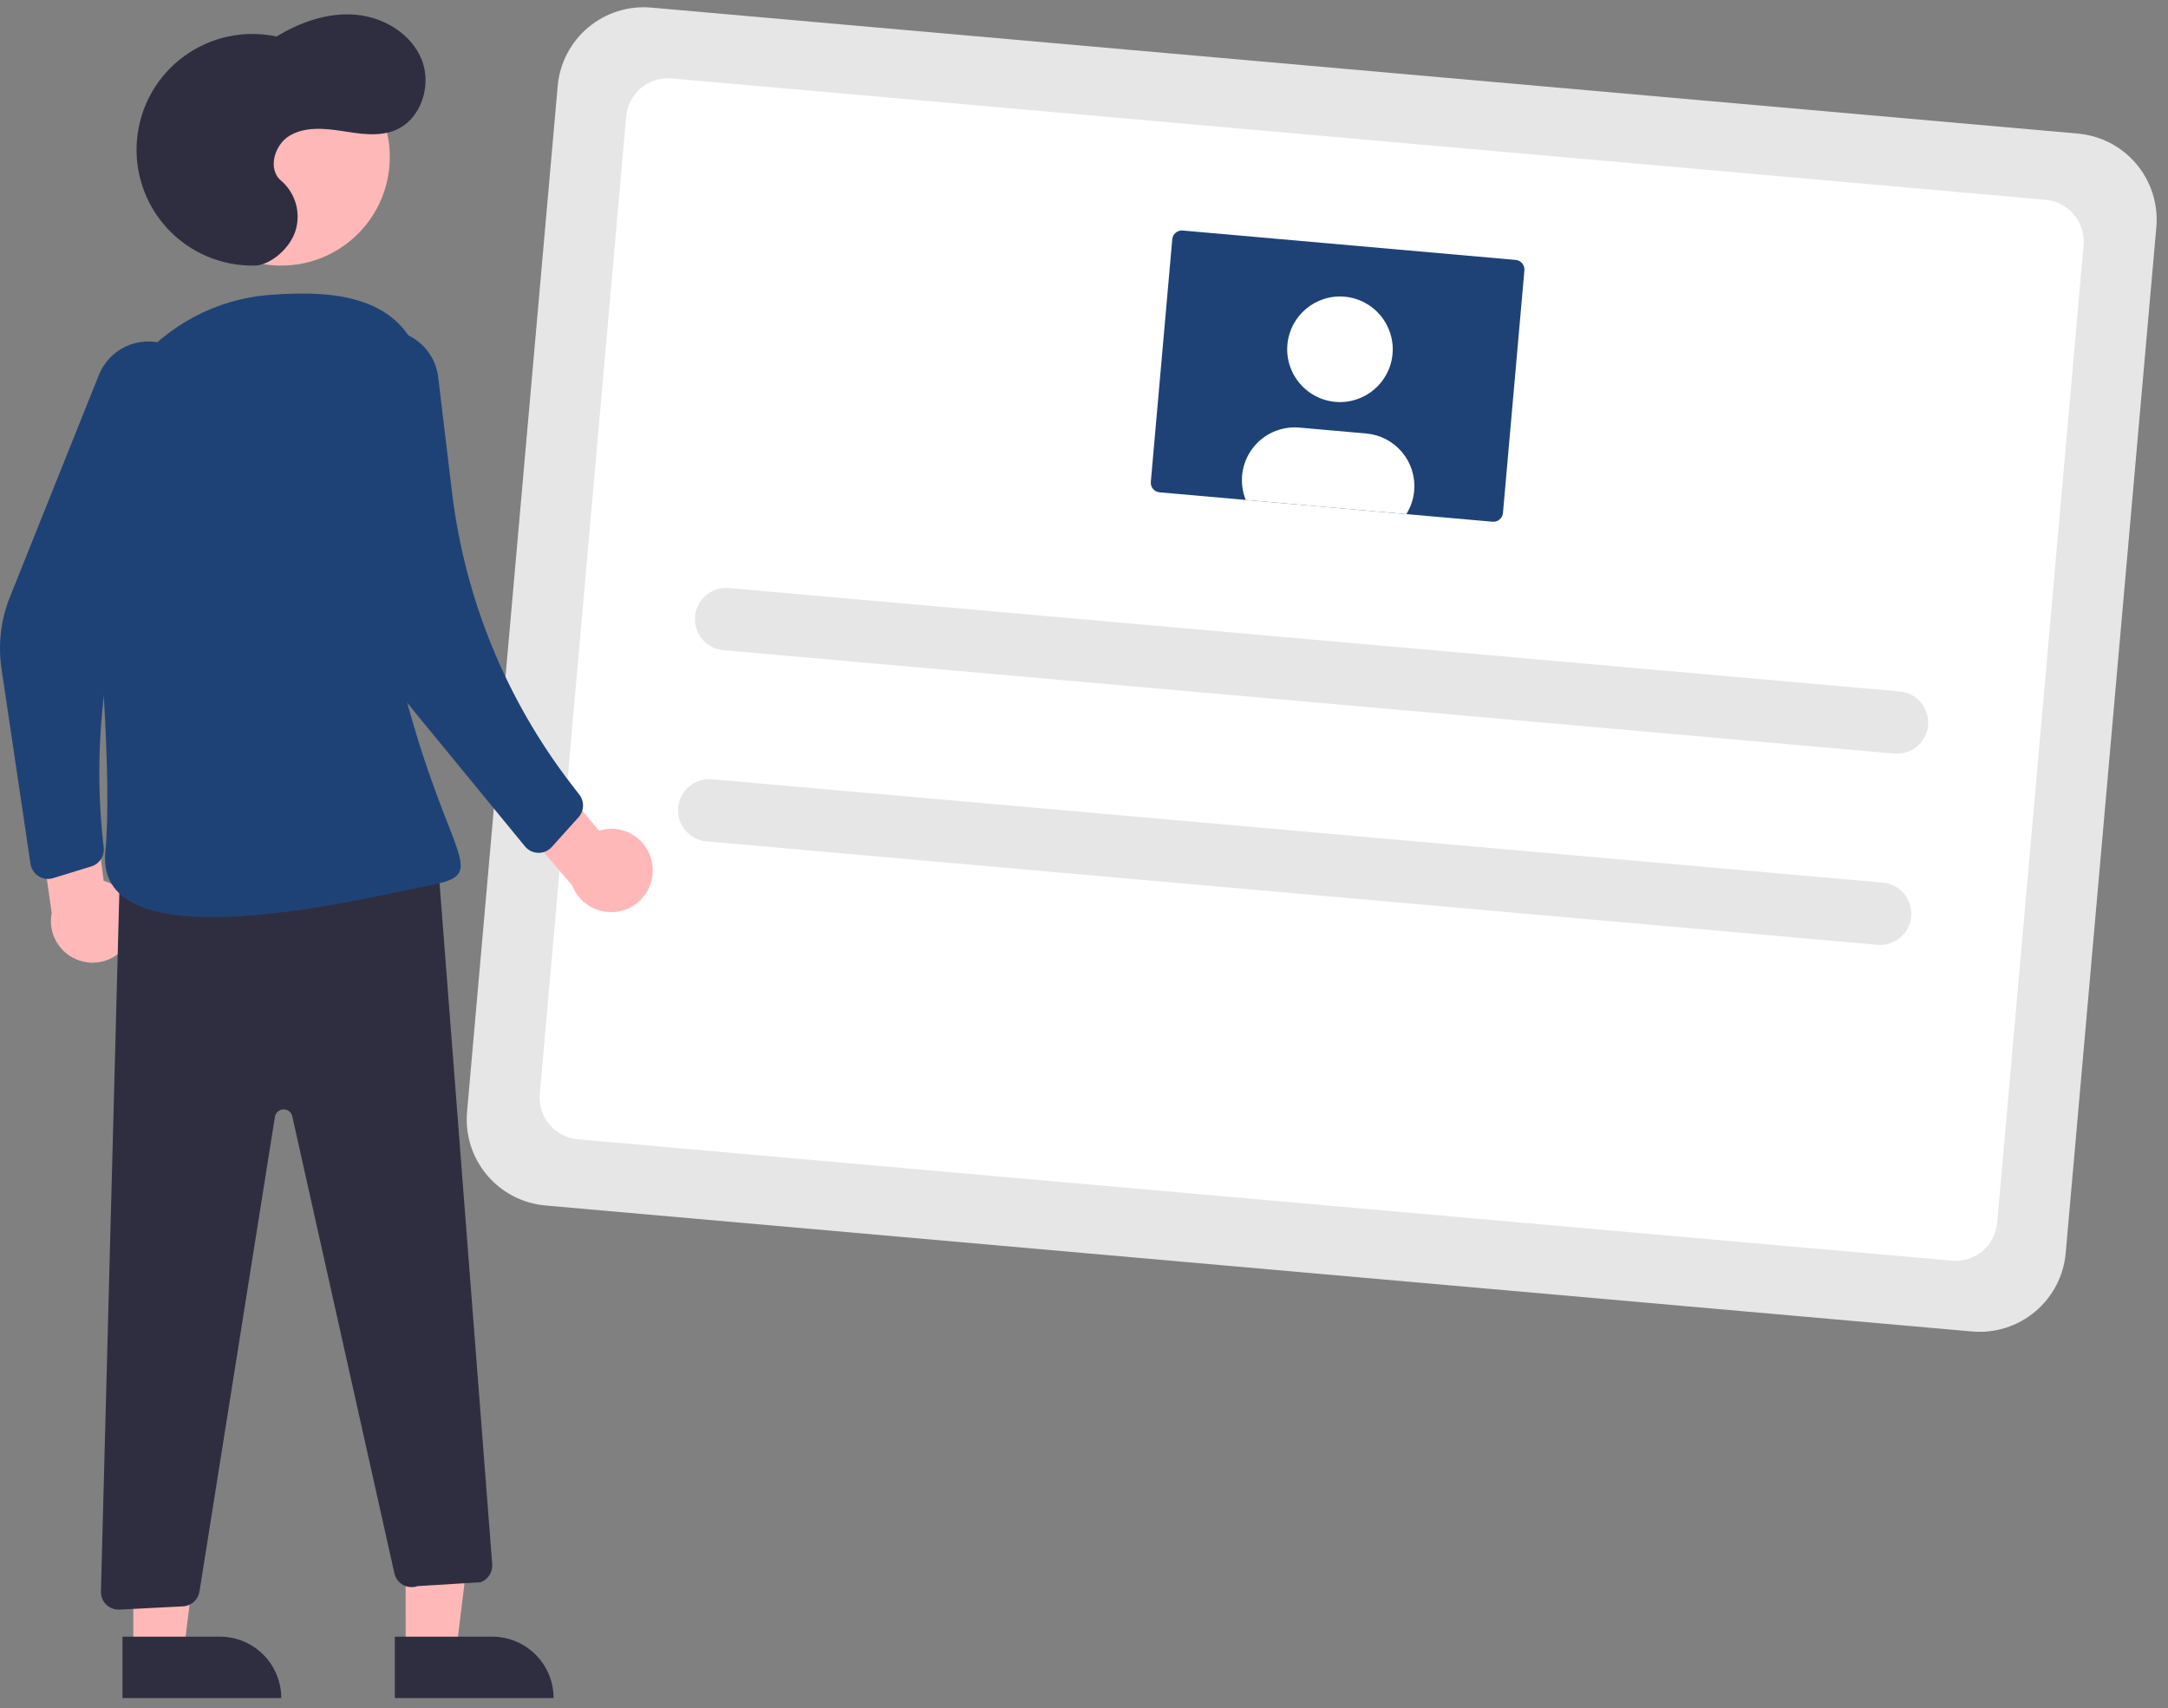 <svg width="151" height="119" viewBox="0 0 151 119" fill="none" xmlns="http://www.w3.org/2000/svg">
<rect x="0" y="0" width="151" height="119" fill="#808080" stroke="none"/>
<path d="M137.361 92.758L37.984 83.98C36.398 83.838 34.932 83.072 33.91 81.851C32.887 80.629 32.39 79.052 32.529 77.464L38.843 5.987C38.985 4.4 39.75 2.934 40.971 1.91C42.192 0.887 43.769 0.39 45.356 0.529L144.732 9.307C146.319 9.449 147.784 10.215 148.807 11.436C149.83 12.658 150.326 14.235 150.188 15.822L143.874 87.3C143.732 88.887 142.966 90.353 141.745 91.376C140.524 92.4 138.947 92.897 137.361 92.758Z" fill="#E6E6E6"/>
<path d="M40.243 79.37L135.945 87.823C136.715 87.891 137.48 87.651 138.072 87.155C138.664 86.658 139.035 85.947 139.103 85.177L145.119 17.076C145.187 16.306 144.946 15.541 144.45 14.948C143.954 14.356 143.243 13.985 142.474 13.917L46.771 5.463C46.002 5.395 45.237 5.636 44.644 6.132C44.052 6.628 43.681 7.34 43.613 8.109L37.597 76.211C37.529 76.981 37.77 77.746 38.266 78.338C38.762 78.931 39.473 79.302 40.243 79.37Z" fill="white"/>
<path d="M50.765 40.966C50.191 40.915 49.62 41.095 49.179 41.465C48.737 41.835 48.461 42.365 48.41 42.939C48.359 43.514 48.538 44.084 48.908 44.526C49.278 44.968 49.809 45.244 50.382 45.295L131.936 52.499C132.51 52.55 133.08 52.37 133.522 52C133.963 51.63 134.24 51.1 134.291 50.526C134.341 49.952 134.162 49.381 133.792 48.939C133.422 48.497 132.892 48.221 132.318 48.17L50.765 40.966Z" fill="#E6E6E6"/>
<path d="M49.588 54.286C49.014 54.235 48.444 54.415 48.002 54.785C47.56 55.155 47.284 55.685 47.233 56.26C47.182 56.834 47.362 57.404 47.732 57.846C48.102 58.288 48.632 58.564 49.206 58.615L130.759 65.819C131.333 65.87 131.903 65.69 132.345 65.32C132.787 64.95 133.063 64.42 133.114 63.846C133.165 63.272 132.985 62.701 132.615 62.259C132.245 61.818 131.715 61.541 131.141 61.49L49.588 54.286Z" fill="#E6E6E6"/>
<path d="M82.372 16.059C82.196 16.044 82.02 16.099 81.885 16.213C81.749 16.327 81.663 16.49 81.648 16.666L80.154 33.573C80.139 33.749 80.194 33.925 80.308 34.061C80.422 34.197 80.585 34.282 80.761 34.298L103.956 36.346C104.132 36.362 104.307 36.307 104.443 36.193C104.579 36.079 104.664 35.916 104.68 35.739L106.174 18.833C106.189 18.656 106.134 18.481 106.02 18.345C105.906 18.209 105.743 18.124 105.567 18.108L82.372 16.059Z" fill="#1F4276"/>
<path d="M93.005 27.996C95.027 28.175 96.812 26.679 96.99 24.656C97.169 22.633 95.674 20.849 93.652 20.67C91.63 20.491 89.846 21.986 89.667 24.009C89.488 26.032 90.983 27.817 93.005 27.996Z" fill="white"/>
<path d="M98.497 34.187C98.447 34.766 98.26 35.324 97.95 35.816L86.766 34.828C86.53 34.245 86.448 33.61 86.528 32.986C86.607 32.361 86.846 31.768 87.221 31.262C87.595 30.756 88.093 30.355 88.667 30.097C89.241 29.839 89.872 29.733 90.499 29.788L95.159 30.2C96.129 30.285 97.026 30.753 97.652 31.5C98.278 32.246 98.582 33.211 98.497 34.182L98.497 34.187Z" fill="white"/>
<path d="M28.252 115.025L31.771 115.025L33.444 101.447L28.251 101.447L28.252 115.025Z" fill="#FFB8B8"/>
<path d="M34.284 114.019H27.498V118.294H38.557C38.557 117.732 38.446 117.176 38.232 116.658C38.017 116.139 37.702 115.668 37.305 115.271C36.909 114.874 36.438 114.559 35.919 114.344C35.401 114.13 34.845 114.019 34.284 114.019Z" fill="#2F2E41"/>
<path d="M9.285 115.025L12.804 115.025L14.477 101.447L9.284 101.447L9.285 115.025Z" fill="#FFB8B8"/>
<path d="M15.317 114.019H8.531V118.294H19.59C19.59 117.732 19.48 117.176 19.265 116.658C19.05 116.139 18.735 115.668 18.339 115.271C17.942 114.874 17.471 114.559 16.952 114.344C16.434 114.13 15.878 114.019 15.317 114.019Z" fill="#2F2E41"/>
<path d="M19.59 18.501C15.415 18.501 12.031 15.116 12.031 10.939C12.031 6.762 15.415 3.376 19.59 3.376C23.765 3.376 27.15 6.762 27.15 10.939C27.15 15.116 23.765 18.501 19.59 18.501Z" fill="#FFB8B8"/>
<path d="M45.439 60.26C45.387 59.841 45.243 59.439 45.018 59.082C44.793 58.725 44.492 58.422 44.137 58.193C43.783 57.965 43.382 57.817 42.964 57.76C42.546 57.703 42.12 57.739 41.718 57.865L37.493 52.798L33.789 54.616L39.855 61.687C40.111 62.35 40.601 62.896 41.232 63.222C41.864 63.548 42.593 63.63 43.281 63.455C43.969 63.279 44.569 62.856 44.967 62.268C45.365 61.679 45.533 60.965 45.439 60.26Z" fill="#FFB8B8"/>
<path d="M9.079 65.384C9.259 65.002 9.353 64.586 9.355 64.164C9.356 63.742 9.266 63.324 9.089 62.941C8.912 62.558 8.653 62.218 8.33 61.946C8.008 61.673 7.63 61.475 7.222 61.365L6.374 54.822L2.274 54.368L3.601 63.591C3.462 64.288 3.582 65.012 3.94 65.626C4.298 66.239 4.869 66.701 5.544 66.921C6.219 67.142 6.952 67.108 7.603 66.825C8.255 66.541 8.78 66.029 9.079 65.384Z" fill="#FFB8B8"/>
<path d="M13.272 25.223C12.87 24.707 12.339 24.306 11.733 24.06C11.126 23.815 10.466 23.734 9.818 23.825C9.17 23.917 8.558 24.177 8.043 24.581C7.528 24.985 7.129 25.518 6.886 26.125L0.689 41.595C0.056 43.176 -0.146 44.897 0.104 46.581L2.123 60.178C2.149 60.354 2.212 60.522 2.309 60.67C2.406 60.819 2.534 60.945 2.684 61.039C2.834 61.134 3.002 61.195 3.178 61.218C3.354 61.242 3.532 61.227 3.702 61.175L6.361 60.358C6.636 60.273 6.873 60.095 7.031 59.854C7.188 59.612 7.256 59.323 7.222 59.037C6.284 51.032 7.524 42.922 10.812 35.564L13.733 29.028C14.009 28.412 14.112 27.732 14.03 27.061C13.949 26.391 13.687 25.756 13.272 25.223Z" fill="#1F4276"/>
<path d="M17.75 18.501C16.612 18.526 15.482 18.309 14.434 17.866C13.385 17.422 12.443 16.762 11.668 15.928C10.893 15.094 10.303 14.106 9.938 13.028C9.572 11.95 9.438 10.806 9.546 9.673C9.653 8.54 9.999 7.442 10.56 6.452C11.122 5.461 11.887 4.601 12.805 3.928C13.722 3.255 14.772 2.783 15.884 2.544C16.997 2.306 18.148 2.305 19.261 2.543C20.923 1.534 22.856 0.854 24.793 1.027C26.731 1.2 28.646 2.35 29.371 4.156C30.095 5.962 29.317 8.342 27.516 9.076C26.361 9.546 25.057 9.318 23.825 9.128C22.592 8.938 21.248 8.815 20.175 9.451C19.103 10.087 18.62 11.793 19.581 12.588C20.09 13.026 20.454 13.609 20.623 14.259C20.793 14.91 20.761 15.596 20.53 16.228C20.048 17.477 18.73 18.48 17.75 18.501Z" fill="#2F2E41"/>
<path d="M8.37 59.961L7.029 110.871C7.025 111.041 7.056 111.21 7.119 111.367C7.183 111.524 7.279 111.667 7.4 111.785C7.522 111.904 7.666 111.996 7.825 112.056C7.984 112.116 8.153 112.143 8.323 112.134L12.74 111.908C13.022 111.894 13.291 111.783 13.501 111.594C13.71 111.406 13.849 111.151 13.894 110.872L19.148 77.805C19.17 77.663 19.241 77.534 19.349 77.44C19.456 77.345 19.594 77.291 19.737 77.286C19.88 77.282 20.02 77.327 20.133 77.415C20.246 77.503 20.325 77.627 20.357 77.767L27.469 109.605C27.507 109.775 27.581 109.935 27.685 110.075C27.79 110.214 27.923 110.33 28.075 110.414C28.228 110.499 28.397 110.549 28.57 110.564C28.744 110.578 28.919 110.555 29.083 110.497L33.467 110.229C33.721 110.139 33.938 109.968 34.085 109.742C34.233 109.517 34.302 109.249 34.283 108.981L30.456 59.479L8.37 59.961Z" fill="#2F2E41"/>
<path d="M6.218 35.78C5.479 28.065 11.149 21.087 18.877 20.538C22.206 20.302 27.375 20.217 29.079 24.583C34.213 37.735 25.227 37.416 28.323 48.811C31.419 60.206 34.153 60.859 29.905 61.682C25.657 62.504 6.554 67.362 7.338 59.341C7.82 54.411 6.956 43.476 6.218 35.78Z" fill="#1F4276"/>
<path d="M28.17 23.245C27.56 23.009 26.899 22.938 26.252 23.039C25.606 23.14 24.998 23.411 24.489 23.822C23.98 24.234 23.589 24.772 23.355 25.383C23.121 25.995 23.052 26.657 23.155 27.303L25.568 42.388C25.981 44.968 27.071 47.391 28.728 49.411L36.564 58.963C36.676 59.1 36.817 59.212 36.977 59.289C37.136 59.367 37.31 59.409 37.487 59.413C37.665 59.417 37.841 59.383 38.003 59.313C38.166 59.243 38.312 59.138 38.431 59.006L40.292 56.938C40.485 56.724 40.596 56.449 40.607 56.161C40.618 55.873 40.528 55.591 40.352 55.362L39.804 54.651C35.245 48.732 32.369 41.692 31.48 34.273L30.521 26.272C30.44 25.602 30.179 24.966 29.765 24.433C29.351 23.899 28.8 23.489 28.17 23.245Z" fill="#1F4276"/>
</svg>
